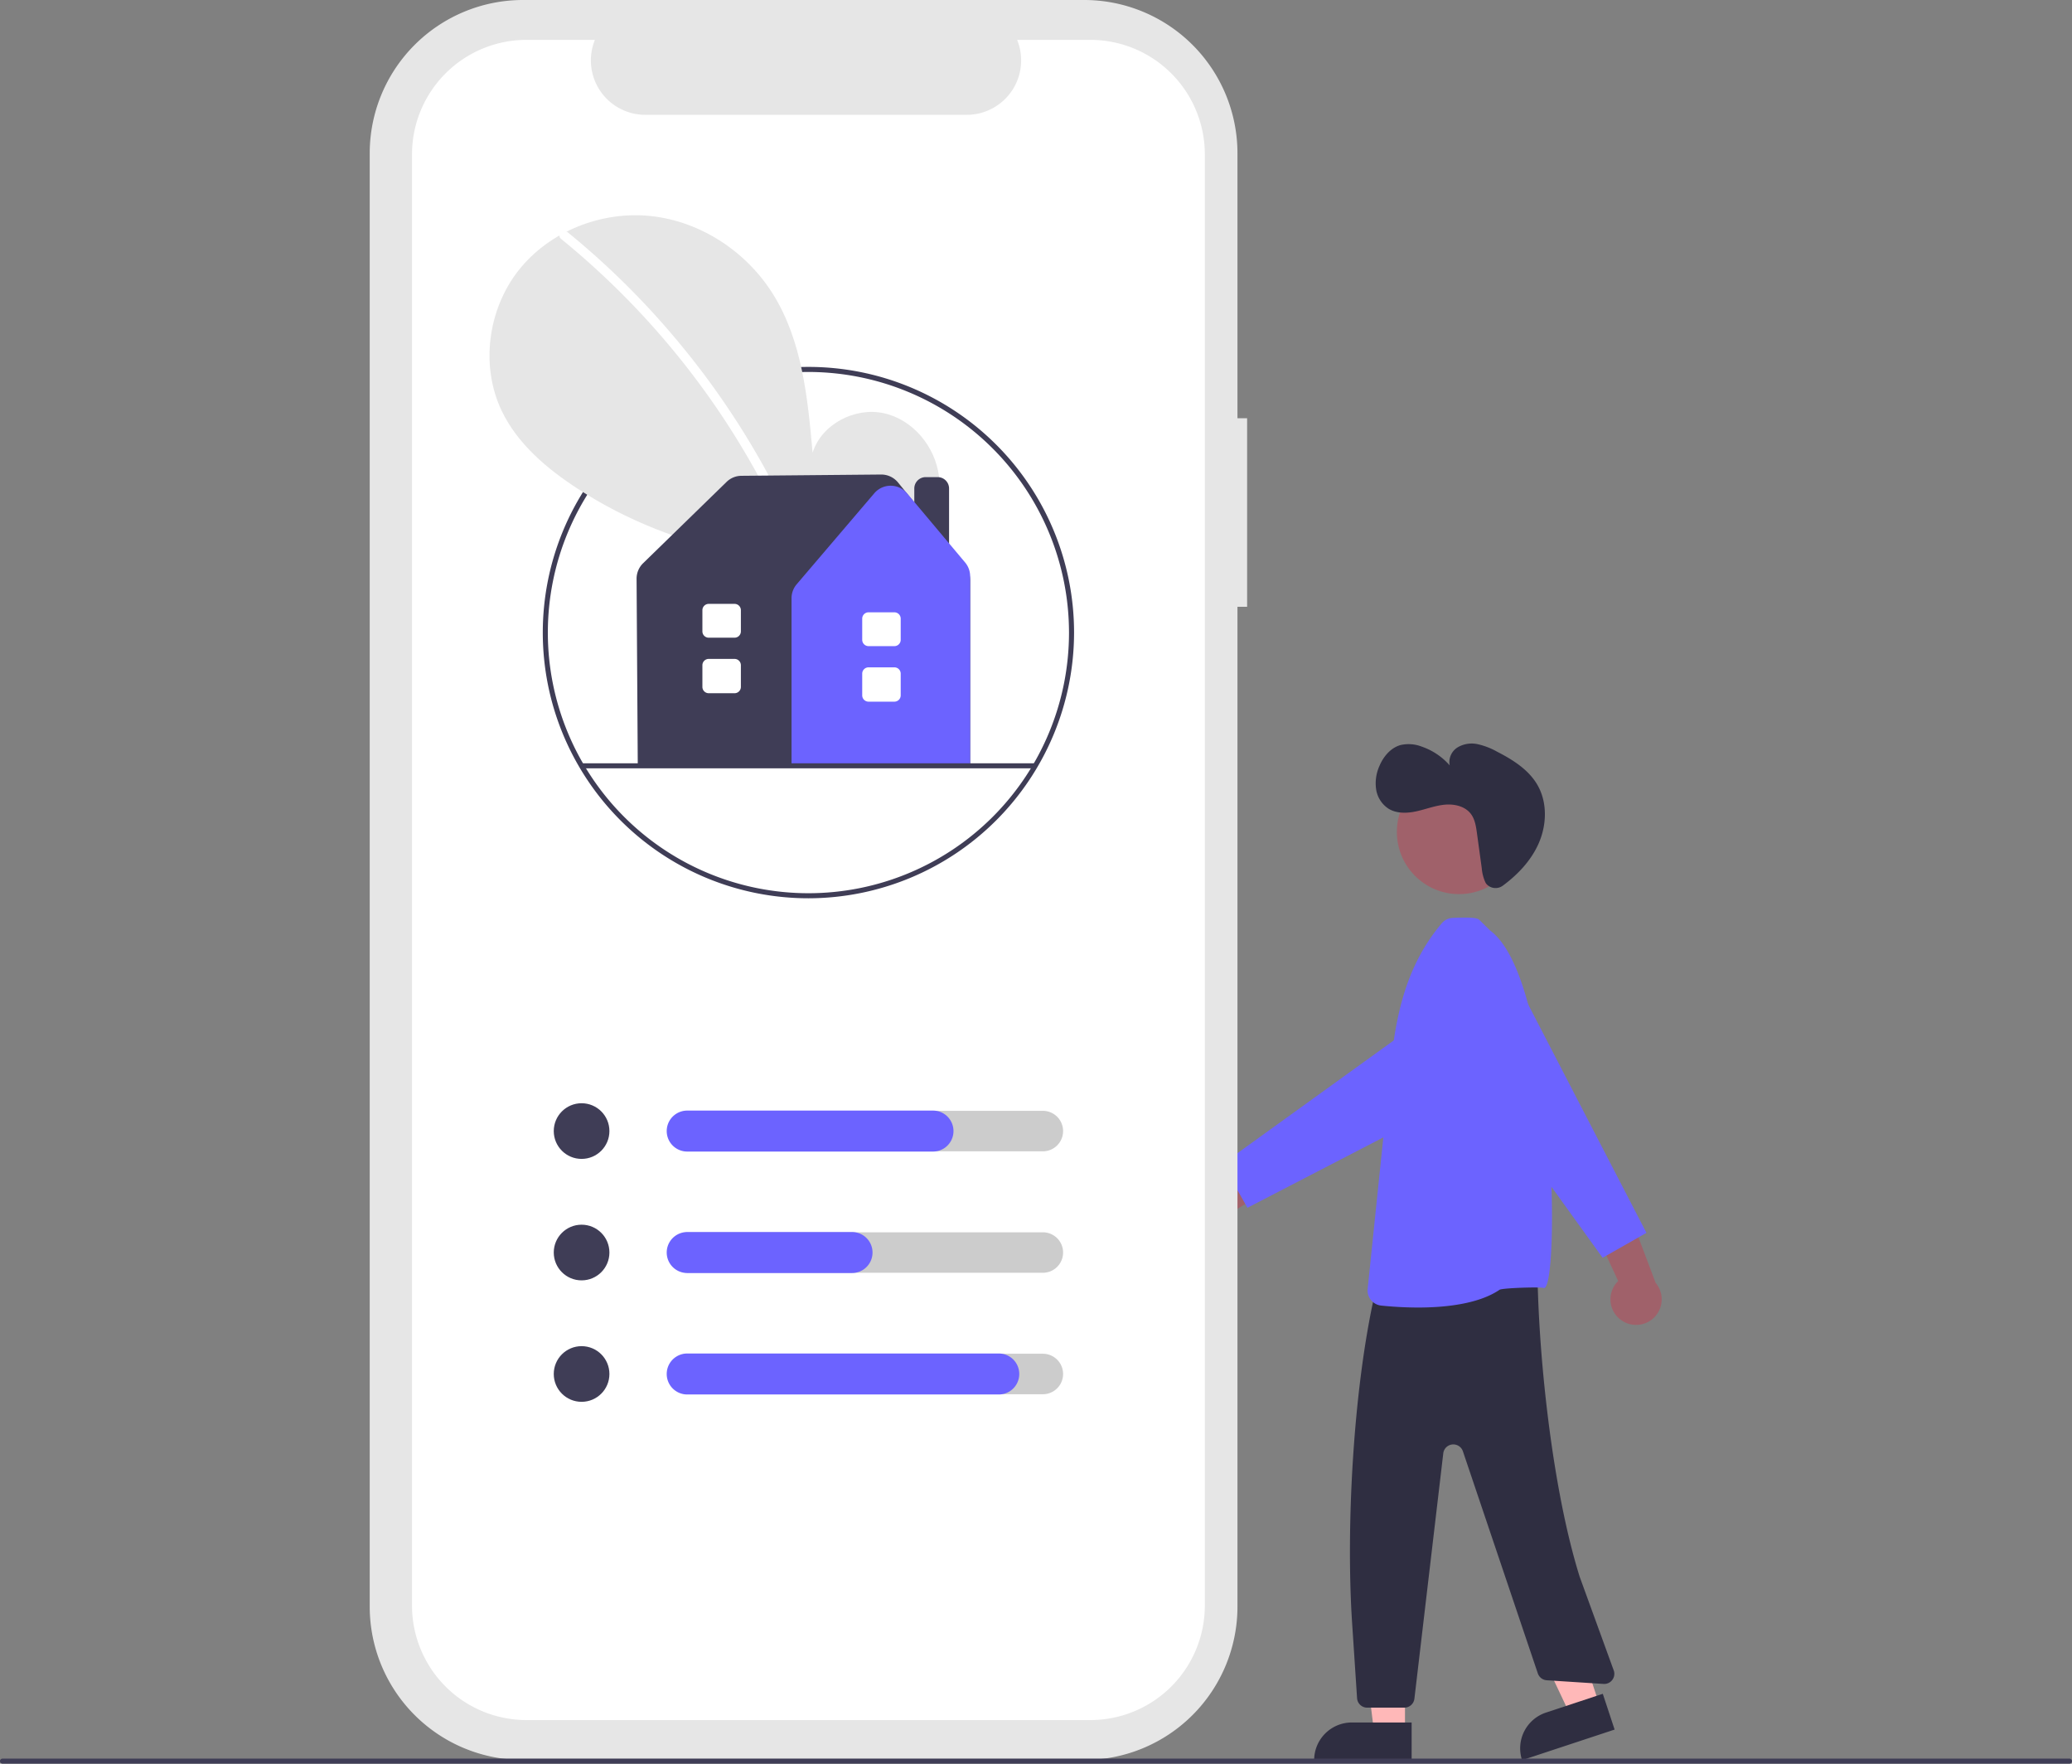 <svg id="bfa339f2-a5a8-4b6a-baf9-13204c837d96"
     data-name="Layer 1"
     xmlns="http://www.w3.org/2000/svg"
     width="819"
     height="697"
     viewBox="0 0 819 697"
>
  <rect x="0" y="0" width="819" height="697" fill="#808080" stroke="none"/>
  <polygon points="632.145 673.537 620.504 677.384 600.124 634.316 617.305 628.638 632.145 673.537"
           fill="#ffb8b8"
  />
  <path d="M803.705,776.556h23.644a0,0,0,0,1,0,0v14.887a0,0,0,0,1,0,0H788.819a0,0,0,0,1,0,0v0A14.887,14.887,0,0,1,803.705,776.556Z"
        transform="translate(-395.718 191.709) rotate(-18.29)"
        fill="#2f2e41"
  />
  <polygon points="555.351 684.229 543.091 684.228 537.259 636.94 555.353 636.941 555.351 684.229"
           fill="#ffb8b8"
  />
  <path d="M534.334,680.725h23.644a0,0,0,0,1,0,0v14.887a0,0,0,0,1,0,0H519.447a0,0,0,0,1,0,0v0A14.887,14.887,0,0,1,534.334,680.725Z"
        fill="#2f2e41"
  />
  <path d="M734.519,610.19l-.625,2.767c-8.447,37.409-11.456,91.841-8.933,130.109l1.949,29.561a4,4,0,0,0,3.991,3.737h14.698a4,4,0,0,0,3.973-3.533l11.408-96.965a4,4,0,0,1,7.787-.737l29.565,87.624a4,4,0,0,0,3.557,2.787l22.451,1.448a4,4,0,0,0,4.075-5.187l-13.514-37.159c-10.442-33.348-16.055-84.019-16.668-118.957v0a4,4,0,0,0-4.379-3.912l-55.813,5.316A4,4,0,0,0,734.519,610.19Z"
        transform="translate(-190.5 -101.5)"
        fill="#2f2e41"
  />
  <circle cx="576.701"
          cy="328.797"
          r="24.561"
          fill="#a0616a"
  />
  <path d="M751.078,618.237h0a144.911,144.911,0,0,1-14.645-.772,6.021,6.021,0,0,1-5.348-6.495l8.374-80.906c2.019-22.885,5.139-44.976,20.925-63.685a6.018,6.018,0,0,1,4.332-2.127l.593-.022c6.227-.26,9.096-.033,9.904.775l4.343,4.279c26.484,19.586,27.584,143.662,21.059,141.217-1.262-.471-16.335.002-17.384.718C774.723,617.017,761.05,618.236,751.078,618.237Z"
        transform="translate(-190.5 -101.5)"
        fill="#6c63ff"
  />
  <path d="M654.712,573.328a10.056,10.056,0,0,1,14.91-3.932L698.686,548.605l.705,18.556-27.708,16.899A10.11,10.11,0,0,1,654.712,573.328Z"
        transform="translate(-190.5 -101.5)"
        fill="#a0616a"
  />
  <path d="M683.577,578.814l-9.844-17.329L763.4,496.831a18.142,18.142,0,1,1,18.954,30.826Z"
        transform="translate(-190.5 -101.5)"
        fill="#6c63ff"
  />
  <path d="M778.236,451.062a4.853,4.853,0,0,0,6.346.407c5.789-4.291,10.87-9.632,13.878-16.147,3.446-7.465,3.831-16.625-.324-23.72-3.512-5.998-9.714-9.868-15.896-13.046a28.271,28.271,0,0,0-7.674-2.958,10.937,10.937,0,0,0-7.952,1.283,6.868,6.868,0,0,0-3.101,7.091,25.847,25.847,0,0,0-11.032-7.406,14.267,14.267,0,0,0-8.425-.611c-3.923,1.113-6.786,4.598-8.353,8.362a16.724,16.724,0,0,0-1.262,9.125,11.146,11.146,0,0,0,4.871,7.635c3.243,2.007,7.381,1.862,11.105,1.042s7.33-2.246,11.126-2.606,8.024.586,10.335,3.62c1.627,2.137,2.045,4.928,2.41,7.589l1.9,13.839a16.881,16.881,0,0,0,1.51,5.783A3.334,3.334,0,0,0,778.236,451.062Z"
        transform="translate(-190.5 -101.5)"
        fill="#2f2e41"
  />
  <path d="M831.229,623.153a10.056,10.056,0,0,1-1.101-15.38l-15.047-32.413,18.366,2.745,11.473,30.359a10.11,10.11,0,0,1-13.691,14.689Z"
        transform="translate(-190.5 -101.5)"
        fill="#a0616a"
  />
  <path d="M841.29,588.722l-17.329,9.844-64.654-89.667a18.142,18.142,0,1,1,30.826-18.954Z"
        transform="translate(-190.5 -101.5)"
        fill="#6c63ff"
  />
  <path id="af36087b-ebb7-4586-9a2a-879d85f262d7"
        data-name="Path 22"
        d="M683.454,266.783h-3.821V162.094A60.594,60.594,0,0,0,619.039,101.5H397.233a60.594,60.594,0,0,0-60.594,60.594V736.437a60.594,60.594,0,0,0,60.594,60.594H619.039a60.594,60.594,0,0,0,60.593-60.594V341.303h3.821Z"
        transform="translate(-190.5 -101.5)"
        fill="#e6e6e6"
  />
  <path id="bd8e308f-d5b9-490f-b905-e174e794b745"
        data-name="Path 23"
        d="M621.484,117.258H592.533a21.498,21.498,0,0,1-19.907,29.617h-127.07a21.498,21.498,0,0,1-19.905-29.617H398.609a45.251,45.251,0,0,0-45.251,45.251V736.019a45.251,45.251,0,0,0,45.251,45.251h222.874a45.251,45.251,0,0,0,45.251-45.251h0V162.508A45.251,45.251,0,0,0,621.484,117.258Z"
        transform="translate(-190.5 -101.5)"
        fill="#fff"
  />
  <path d="M510.047,456.5a105,105,0,1,1,105-105A105.119,105.119,0,0,1,510.047,456.5Zm0-208a103,103,0,1,0,103,103A103.117,103.117,0,0,0,510.047,248.5Z"
        transform="translate(-190.5 -101.5)"
        fill="#3f3d56"
  />
  <path d="M548.611,320.998c8.993-7.599,14.455-19.602,13.022-31.288s-10.305-22.428-21.813-24.91-24.628,4.388-28.123,15.63c-1.924-21.674-4.141-44.257-15.664-62.715-10.434-16.713-28.507-28.672-48.093-30.811s-40.208,5.941-52.424,21.4-15.206,37.934-6.651,55.682c6.302,13.075,17.914,22.805,30.079,30.721,38.813,25.255,86.96,33.788,132.772,27.046Z"
        transform="translate(-190.5 -101.5)"
        fill="#e6e6e6"
  />
  <path d="M414.885,193.293a317.625,317.625,0,0,1,44.264,43.954,318.551,318.551,0,0,1,49.856,83.314c.898,2.2-2.675,3.158-3.562.982a316.758,316.758,0,0,0-93.17-125.638c-1.844-1.502.783-4.102,2.612-2.612Z"
        transform="translate(-190.5 -101.5)"
        fill="#fff"
  />
  <circle cx="229.884"
          cy="447"
          r="11"
          fill="#3f3d56"
  />
  <path d="M602.709,556.5h-140a8,8,0,1,1,0-16h140a8,8,0,0,1,0,16Z"
        transform="translate(-190.5 -101.5)"
        fill="#ccc"
  />
  <path d="M559.288,556.596H462.13a8.096,8.096,0,1,1,0-16.193h97.158a8.096,8.096,0,0,1,0,16.193Z"
        transform="translate(-190.5 -101.5)"
        fill="#6c63ff"
  />
  <circle cx="229.884"
          cy="495"
          r="11"
          fill="#3f3d56"
  />
  <path d="M602.709,604.5h-140a8,8,0,1,1,0-16h140a8,8,0,0,1,0,16Z"
        transform="translate(-190.5 -101.5)"
        fill="#ccc"
  />
  <circle cx="229.884"
          cy="543"
          r="11"
          fill="#3f3d56"
  />
  <path d="M602.709,652.5h-140a8,8,0,1,1,0-16h140a8,8,0,0,1,0,16Z"
        transform="translate(-190.5 -101.5)"
        fill="#ccc"
  />
  <path d="M527.288,604.596H462.13a8.096,8.096,0,1,1,0-16.193h65.158a8.096,8.096,0,0,1,0,16.193Z"
        transform="translate(-190.5 -101.5)"
        fill="#6c63ff"
  />
  <path d="M585.288,652.596H462.13a8.096,8.096,0,1,1,0-16.193H585.288a8.096,8.096,0,0,1,0,16.193Z"
        transform="translate(-190.5 -101.5)"
        fill="#6c63ff"
  />
  <path d="M565.64,335.173H551.895V294.559a4.505,4.505,0,0,1,4.5-4.5h4.744a4.505,4.505,0,0,1,4.5,4.5Z"
        transform="translate(-190.5 -101.5)"
        fill="#3f3d56"
  />
  <path d="M573.972,404.286H442.593l-.472-74.046a8.543,8.543,0,0,1,2.569-6.144l33.004-32.146a8.464,8.464,0,0,1,5.853-2.411l55.238-.505a8.555,8.555,0,0,1,6.585,3.03l.005.006,26.236,32.175a10.526,10.526,0,0,1,2.362,6.635Z"
        transform="translate(-190.5 -101.5)"
        fill="#3f3d56"
  />
  <path d="M573.972,404.286H503.37V337.925a8.507,8.507,0,0,1,2.033-5.516l30.676-35.964v0a8.483,8.483,0,0,1,6.467-2.984h.032a8.486,8.486,0,0,1,6.477,3.033l22.927,27.294a8.512,8.512,0,0,1,1.991,5.467Z"
        transform="translate(-190.5 -101.5)"
        fill="#6c63ff"
  />
  <path d="M544.023,378.798H533.809a2.503,2.503,0,0,1-2.5-2.5V367.733a2.503,2.503,0,0,1,2.5-2.5h10.215a2.503,2.503,0,0,1,2.5,2.5v8.564A2.503,2.503,0,0,1,544.023,378.798Z"
        transform="translate(-190.5 -101.5)"
        fill="#fff"
  />
  <path d="M544.023,356.852H533.809a2.503,2.503,0,0,1-2.5-2.5v-8.365a2.503,2.503,0,0,1,2.5-2.5h10.215a2.503,2.503,0,0,1,2.5,2.5v8.365A2.503,2.503,0,0,1,544.023,356.852Z"
        transform="translate(-190.5 -101.5)"
        fill="#fff"
  />
  <path d="M480.852,375.464h-10.215a2.503,2.503,0,0,1-2.5-2.5v-8.564a2.503,2.503,0,0,1,2.5-2.5h10.215a2.503,2.503,0,0,1,2.5,2.5v8.564A2.503,2.503,0,0,1,480.852,375.464Z"
        transform="translate(-190.5 -101.5)"
        fill="#fff"
  />
  <path d="M480.852,353.518h-10.215a2.503,2.503,0,0,1-2.5-2.5v-8.365a2.503,2.503,0,0,1,2.5-2.5h10.215a2.503,2.503,0,0,1,2.5,2.5v8.365A2.503,2.503,0,0,1,480.852,353.518Z"
        transform="translate(-190.5 -101.5)"
        fill="#fff"
  />
  <path d="M599.398,405.152H420.695a1,1,0,0,1,0-2H599.398a1,1,0,0,1,0,2Z"
        transform="translate(-190.5 -101.5)"
        fill="#3f3d56"
  />
  <path d="M1008.5,798.5h-817a1,1,0,0,1,0-2h817a1,1,0,0,1,0,2Z"
        transform="translate(-190.5 -101.5)"
        fill="#3f3d56"
  />
</svg>
